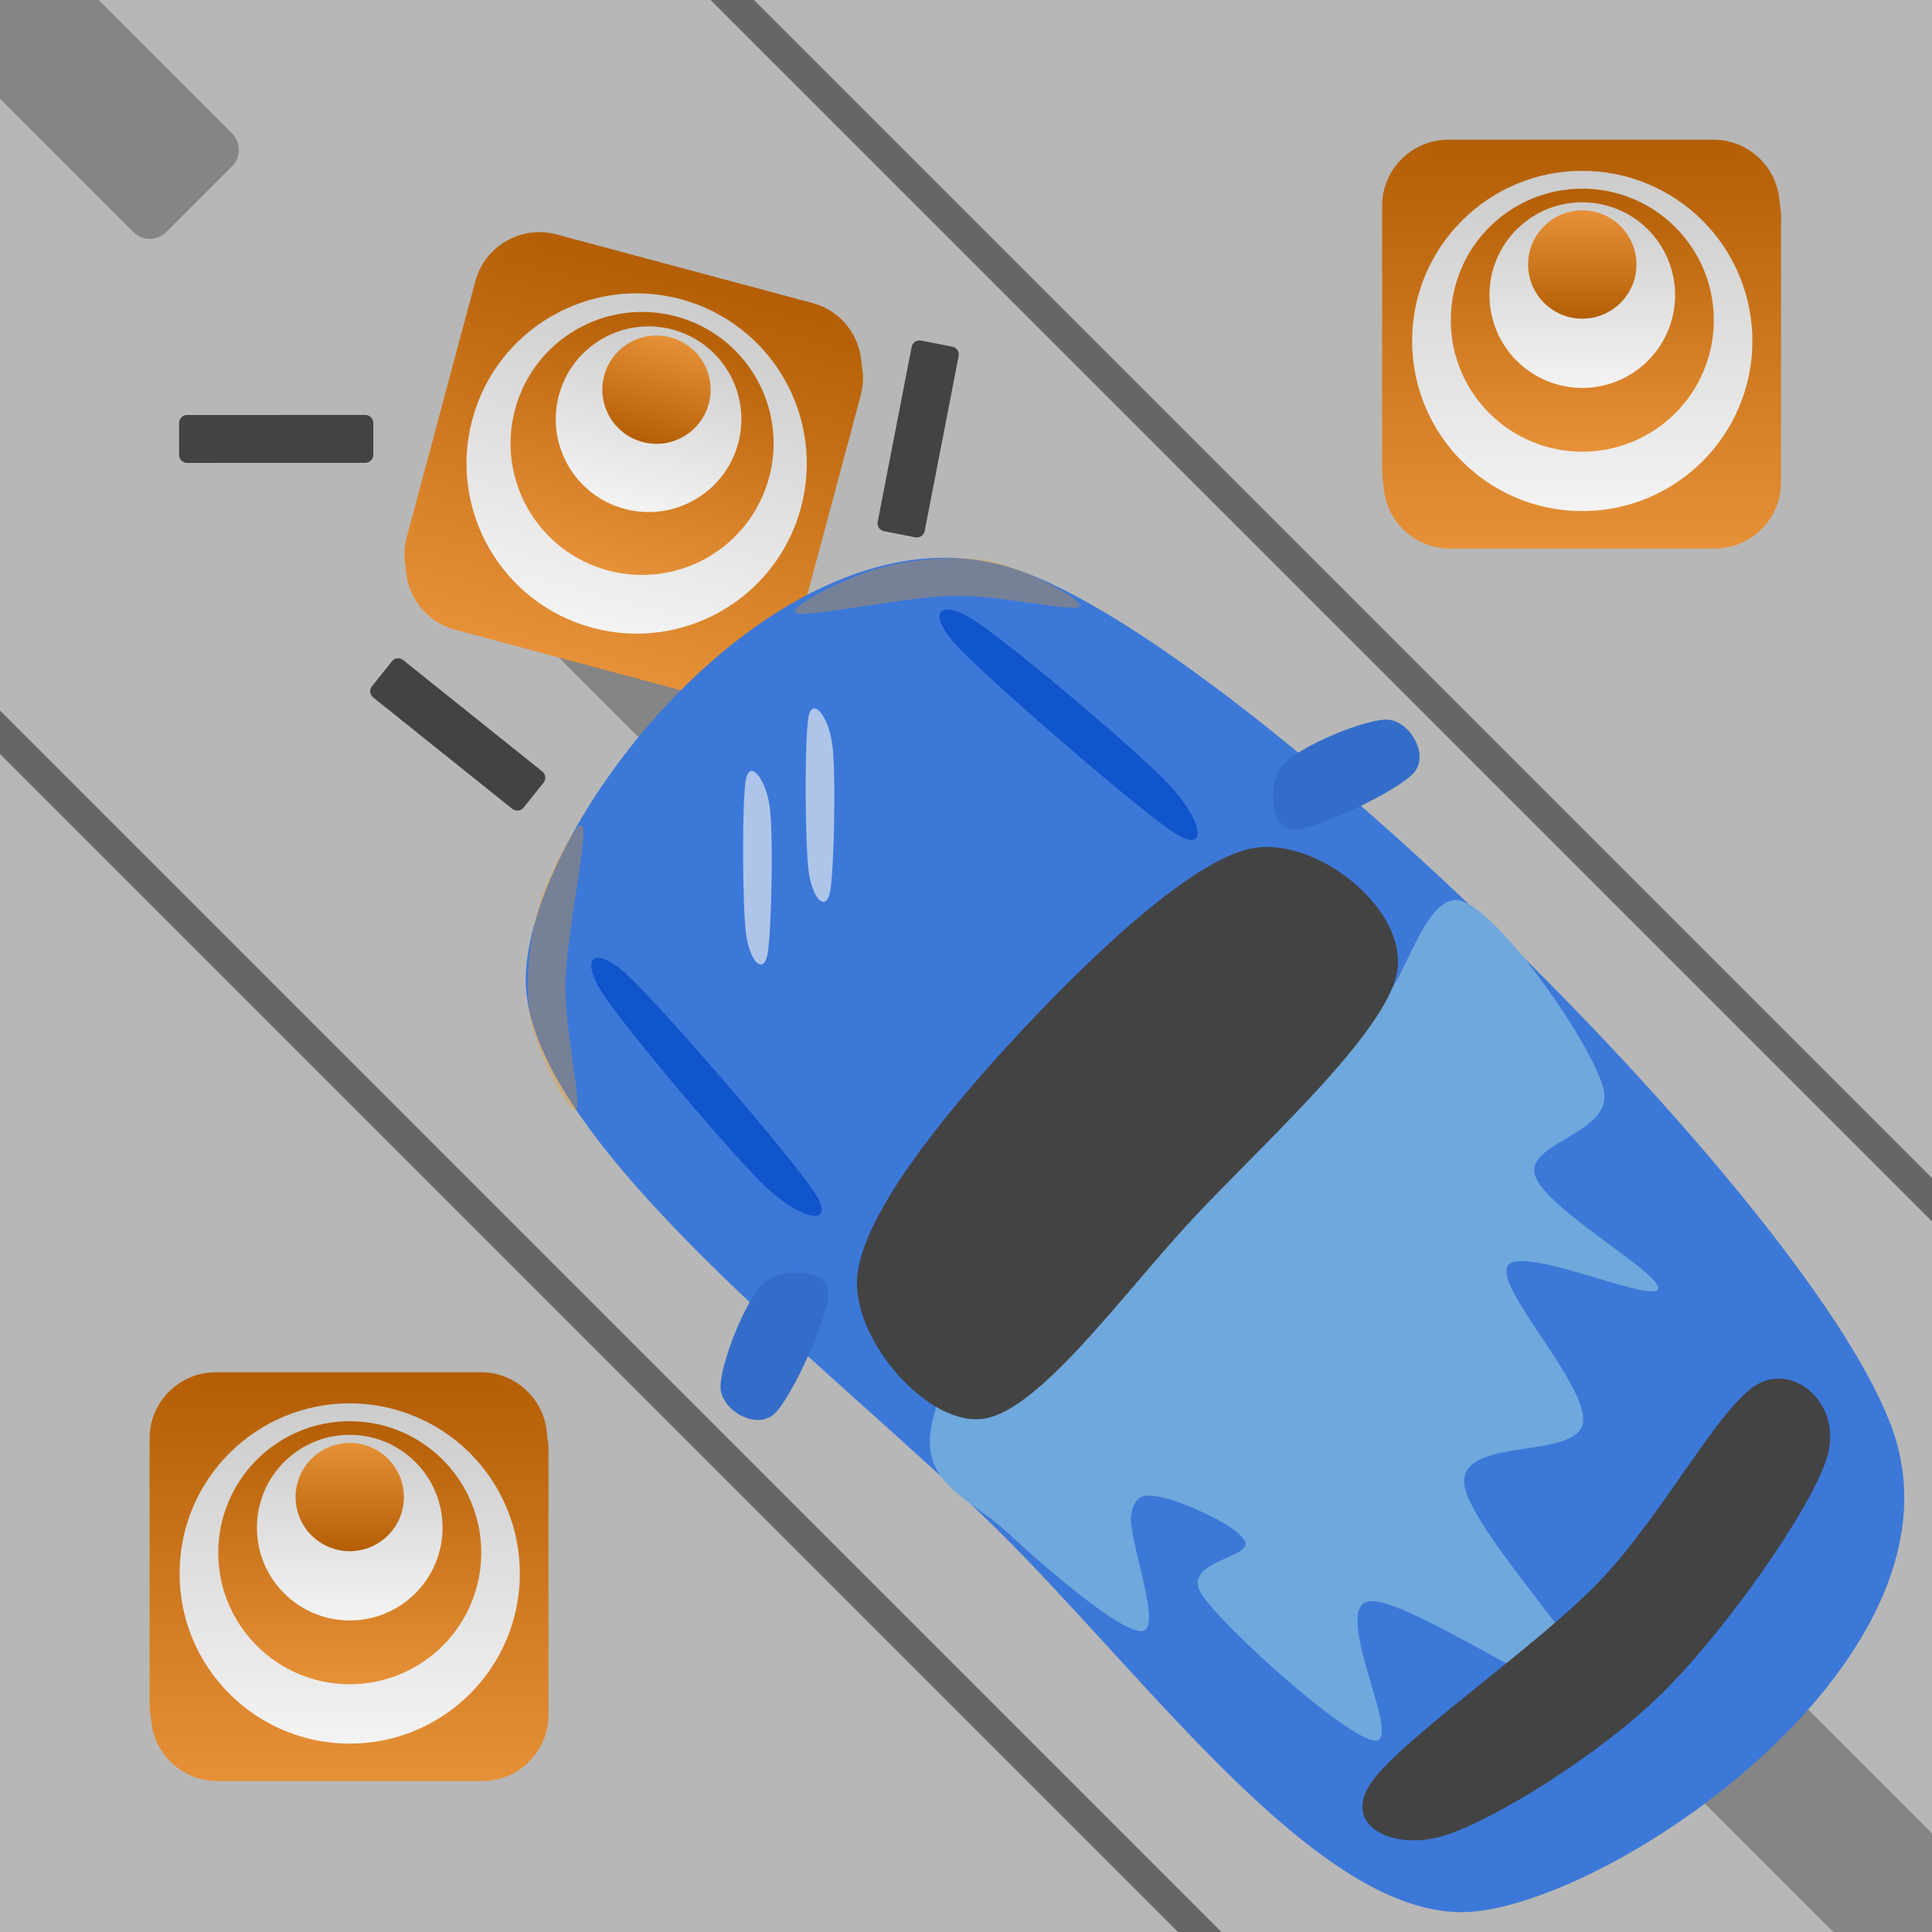 <svg version="1.1" viewBox="0.0 0.0 1024.0 1024.0" fill="none" stroke="none" stroke-linecap="square" stroke-miterlimit="10" xmlns:xlink="http://www.w3.org/1999/xlink" xmlns="http://www.w3.org/2000/svg"><clipPath id="p.0"><path d="m0 0l1024.0 0l0 1024.0l-1024.0 0l0 -1024.0z" clip-rule="nonzero"/></clipPath><g clip-path="url(#p.0)"><path fill="#b7b7b7" d="m0 0l1024.0 0l0 1024.0l-1024.0 0z" fill-rule="evenodd"/><path fill="#858585" d="m277.538 329.801l0 0c-4.811 -4.811 -4.811 -12.61 0 -17.421l34.841 -34.841l0 0c2.31 -2.31 5.443 -3.608 8.711 -3.608c3.267 0 6.4 1.298 8.711 3.608l105.393 105.393c4.811 4.811 4.811 12.61 0 17.421l-34.841 34.841c-4.811 4.811 -12.61 4.811 -17.421 0z" fill-rule="evenodd"/><path fill="#666666" d="m-311.739 87.875l11.505 -11.505l624.398 624.398l-11.505 11.505z" fill-rule="evenodd"/><path fill="#666666" d="m76.37 -300.235l11.505 -11.505l624.398 624.398l-11.505 11.505z" fill-rule="evenodd"/><path fill="#858585" d="m-34.661 17.602l0 0c-4.811 -4.811 -4.811 -12.61 0 -17.421l34.841 -34.841l0 0c2.31 -2.31 5.443 -3.608 8.711 -3.608c3.267 0 6.4 1.298 8.711 3.608l105.393 105.393c4.811 4.811 4.811 12.61 0 17.421l-34.841 34.841c-4.811 4.811 -12.61 4.811 -17.421 0z" fill-rule="evenodd"/><path fill="#858585" d="m901.005 953.267l0 0c-4.811 -4.811 -4.811 -12.61 0 -17.421l34.841 -34.841l0 0c2.31 -2.31 5.444 -3.608 8.711 -3.608c3.267 0 6.4 1.298 8.711 3.608l105.393 105.393c4.811 4.811 4.811 12.61 0 17.421l-34.841 34.841c-4.811 4.811 -12.61 4.811 -17.421 0z" fill-rule="evenodd"/><path fill="#666666" d="m311.727 711.342l11.505 -11.505l624.398 624.398l-11.505 11.505z" fill-rule="evenodd"/><path fill="#666666" d="m699.837 323.232l11.505 -11.505l624.398 624.398l-11.505 11.505z" fill-rule="evenodd"/><path fill="#858585" d="m588.806 641.069l0 0c-4.811 -4.811 -4.811 -12.61 0 -17.421l34.841 -34.841l0 0c2.31 -2.31 5.444 -3.608 8.711 -3.608c3.267 0 6.4 1.298 8.711 3.608l105.393 105.393c4.811 4.811 4.811 12.61 0 17.421l-34.841 34.841c-4.811 4.811 -12.61 4.811 -17.421 0z" fill-rule="evenodd"/><path fill="#346dc9" d="m1626.587 524.544c-9.37 8.507 -23.247 43.813 -22.306 55.177c0.941 11.364 18.58 21.512 27.95 13.005c9.37 -8.507 29.209 -52.681 28.268 -64.045c-0.941 -11.364 -24.543 -12.644 -33.912 -4.138z" fill-rule="evenodd"/><path fill="#346dc9" d="m1897.519 254.22c8.297 -9.557 43.288 -24.216 54.67 -23.528c11.382 0.688 21.921 18.098 13.624 27.655c-8.297 9.557 -52.021 30.374 -63.403 29.686c-11.382 -0.688 -13.188 -24.256 -4.891 -33.813z" fill-rule="evenodd"/><path fill="#3c78d8" d="m1746.917 651.484c-82.548 -81.202 -246.1 -203.284 -244.279 -286.509c1.822 -83.225 136.347 -252.351 255.209 -212.843c118.862 39.509 417.949 333.218 457.963 449.894c40.014 116.676 -139.733 241.92 -217.882 250.163c-78.149 8.243 -168.463 -119.503 -251.012 -200.706z" fill-rule="evenodd"/><path fill="#3c74cf" d="m1750.843 600.672c14.365 -54.336 170.089 -214.222 224.841 -229.836c54.752 -15.614 118.036 81.818 103.671 136.154c-14.365 54.336 -135.109 174.247 -189.861 189.861c-54.752 15.614 -153.016 -41.843 -138.651 -96.179z" fill-rule="evenodd"/><path fill="#1155cc" d="m1542.759 373.468c12.016 18.401 67.222 84.118 85.623 101.392c18.401 17.274 36.798 20.653 24.781 2.252c-12.016 -18.401 -78.48 -95.383 -96.881 -112.657c-18.401 -17.274 -25.54 -9.388 -13.524 9.012z" fill-rule="evenodd"/><path fill="#1155cc" d="m1737.022 179.206c18.401 12.017 84.118 67.222 101.392 85.623c17.274 18.401 20.653 36.798 2.252 24.782c-18.401 -12.017 -95.383 -78.48 -112.657 -96.881c-17.274 -18.401 -9.388 -25.54 9.012 -13.524z" fill-rule="evenodd"/><path fill="#ff9900" fill-opacity="0.297" d="m1505.34 387.87c-3.38 -17.273 -1.126 -40.556 3.38 -57.454c4.506 -16.899 21.216 -50.133 23.657 -43.938c2.441 6.196 -8.449 56.515 -9.012 81.112c-0.563 24.596 8.636 63.087 5.632 66.467c-3.004 3.38 -20.278 -28.913 -23.657 -46.186z" fill-rule="evenodd"/><path fill="#ff9900" fill-opacity="0.297" d="m1745.141 148.069c-17.273 -3.38 -40.556 -1.126 -57.454 3.38c-16.899 4.506 -50.133 21.216 -43.938 23.657c6.196 2.441 56.515 -8.449 81.112 -9.012c24.596 -0.563 63.087 8.636 66.467 5.632c3.38 -3.004 -28.913 -20.278 -46.186 -23.657z" fill-rule="evenodd"/><path fill="#434343" d="m1675.447 521.931c2.253 -32.671 45.627 -85.433 79.987 -122.797c34.36 -37.364 92.565 -95.193 126.174 -101.389c33.609 -6.196 80.924 31.733 75.479 64.215c-5.445 32.482 -72.287 91.812 -108.149 130.678c-35.862 38.866 -78.109 97.638 -107.024 102.52c-28.915 4.882 -68.72 -40.556 -66.467 -73.227z" fill-rule="evenodd"/><path fill="#1155cc" d="m1761.487 611.489c12.016 18.401 67.222 84.118 85.623 101.392c18.401 17.274 36.798 20.653 24.781 2.252c-12.016 -18.401 -78.48 -95.383 -96.881 -112.657c-18.401 -17.274 -25.54 -9.388 -13.524 9.012z" fill-rule="evenodd"/><path fill="#1155cc" d="m1985.111 387.865c18.401 12.017 84.118 67.222 101.392 85.623c17.274 18.401 20.653 36.798 2.252 24.782c-18.401 -12.017 -95.383 -78.48 -112.657 -96.881c-17.274 -18.401 -9.388 -25.54 9.012 -13.524z" fill-rule="evenodd"/><path fill="#434343" d="m1942.445 786.674c13.332 -21.968 85.617 -70.973 119.413 -105.896c33.796 -34.923 63.461 -92.754 83.364 -103.644c19.903 -10.89 44.325 11.481 36.053 38.305c-8.272 26.824 -52.449 89.782 -85.684 122.64c-33.235 32.858 -88.199 66.409 -113.724 74.509c-25.524 8.099 -52.755 -3.945 -39.423 -25.913z" fill-rule="evenodd"/><path fill="#f3f3f3" fill-opacity="0.62" d="m1617.462 341.835c-1.874 -15.197 -2.082 -69.116 0 -79.941c2.082 -10.825 10.616 -0.207 12.49 14.991c1.874 15.197 0.835 65.369 -1.247 76.194c-2.082 10.825 -9.369 3.954 -11.243 -11.243z" fill-rule="evenodd"/><path fill="#f3f3f3" fill-opacity="0.62" d="m1650.109 309.187c-1.874 -15.197 -2.082 -69.116 0 -79.941c2.082 -10.825 10.616 -0.207 12.49 14.991c1.874 15.197 0.835 65.369 -1.247 76.194c-2.082 10.825 -9.369 3.954 -11.243 -11.243z" fill-rule="evenodd"/><g filter="url(#shadowFilter-p.1)"><use xlink:href="#p.1" transform="matrix(1.0 0.0 0.0 1.0 -0.731 -5.955)"/></g><defs><filter id="shadowFilter-p.1" filterUnits="userSpaceOnUse"><feGaussianBlur in="SourceAlpha" stdDeviation="16.0" result="blur"/><feComponentTransfer in="blur" color-interpolation-filters="sRGB"><feFuncR type="linear" slope="0" intercept="0.0"/><feFuncG type="linear" slope="0" intercept="0.0"/><feFuncB type="linear" slope="0" intercept="0.0"/><feFuncA type="linear" slope="0.5" intercept="0"/></feComponentTransfer></filter></defs><g id="p.1"><defs><linearGradient id="p.2" gradientUnits="userSpaceOnUse" gradientTransform="matrix(14.516 0.0 0.0 -14.516 0.0 0.0)" spreadMethod="pad" x1="5.511" y1="-65.03" x2="5.511" y2="-50.513"><stop offset="0.0" stop-color="#e69138"/><stop offset="1.0" stop-color="#b45f06"/></linearGradient></defs><path fill="url(#p.2)" d="m80.0 908.877l0 0c0 19.397 15.725 35.122 35.122 35.122l140.482 0l0 0c9.315 0 18.248 -3.7 24.835 -10.287c6.587 -6.587 10.287 -15.52 10.287 -24.835l0 -140.482c0 -19.397 -15.724 -35.122 -35.122 -35.122l-140.482 0c-19.397 0 -35.122 15.725 -35.122 35.122z" fill-rule="evenodd"/></g><defs><linearGradient id="p.3" gradientUnits="userSpaceOnUse" gradientTransform="matrix(13.429 0.0 0.0 13.429 0.0 0.0)" spreadMethod="pad" x1="7.088" y1="55.387" x2="7.088" y2="68.816"><stop offset="0.0" stop-color="#cccccc"/><stop offset="1.0" stop-color="#f3f3f3"/></linearGradient></defs><path fill="url(#p.3)" d="m95.183 833.985l0 0c0 -49.802 40.372 -90.174 90.174 -90.174l0 0c23.916 0 46.852 9.5 63.763 26.411c16.911 16.911 26.411 39.847 26.411 63.763l0 0c0 49.802 -40.372 90.174 -90.174 90.174l0 0c-49.802 0 -90.174 -40.372 -90.174 -90.174z" fill-rule="evenodd"/><defs><linearGradient id="p.4" gradientUnits="userSpaceOnUse" gradientTransform="matrix(11.807 0.0 0.0 -11.807 0.0 0.0)" spreadMethod="pad" x1="9.797" y1="-75.606" x2="9.797" y2="-63.798"><stop offset="0.0" stop-color="#e69138"/><stop offset="1.0" stop-color="#b45f06"/></linearGradient></defs><path fill="url(#p.4)" d="m115.679 822.982l0 0c0 38.497 31.208 69.704 69.704 69.704l0 0c18.487 0 36.216 -7.344 49.288 -20.416c13.072 -13.072 20.416 -30.802 20.416 -49.288l0 0c0 -38.497 -31.208 -69.704 -69.704 -69.704l0 0c-38.497 0 -69.704 31.208 -69.704 69.704z" fill-rule="evenodd"/><defs><linearGradient id="p.5" gradientUnits="userSpaceOnUse" gradientTransform="matrix(9.919 0.0 0.0 9.919 0.0 0.0)" spreadMethod="pad" x1="13.728" y1="76.667" x2="13.728" y2="86.586"><stop offset="0.0" stop-color="#cccccc"/><stop offset="1.0" stop-color="#f3f3f3"/></linearGradient></defs><path fill="url(#p.5)" d="m136.175 809.681l0 0c0 -27.17 22.026 -49.196 49.196 -49.196l0 0c13.048 0 25.561 5.183 34.787 14.409c9.226 9.226 14.409 21.739 14.409 34.787l0 0c0 27.17 -22.026 49.196 -49.196 49.196l0 0c-27.17 0 -49.196 -22.026 -49.196 -49.196z" fill-rule="evenodd"/><defs><linearGradient id="p.6" gradientUnits="userSpaceOnUse" gradientTransform="matrix(7.576 0.0 0.0 7.576 0.0 0.0)" spreadMethod="pad" x1="20.679" y1="100.94" x2="20.679" y2="108.517"><stop offset="0.0" stop-color="#e69138"/><stop offset="1.0" stop-color="#b45f06"/></linearGradient></defs><path fill="url(#p.6)" d="m156.67 793.469l0 0c0 -15.851 12.85 -28.701 28.701 -28.701l0 0c7.612 0 14.912 3.024 20.295 8.406c5.382 5.383 8.406 12.683 8.406 20.295l0 0c0 15.851 -12.85 28.701 -28.701 28.701l0 0c-15.851 0 -28.701 -12.85 -28.701 -28.701z" fill-rule="evenodd"/><g filter="url(#shadowFilter-p.7)"><use xlink:href="#p.7" transform="matrix(1.0 0.0 0.0 1.0 -0.731 -5.955)"/></g><defs><filter id="shadowFilter-p.7" filterUnits="userSpaceOnUse"><feGaussianBlur in="SourceAlpha" stdDeviation="16.0" result="blur"/><feComponentTransfer in="blur" color-interpolation-filters="sRGB"><feFuncR type="linear" slope="0" intercept="0.0"/><feFuncG type="linear" slope="0" intercept="0.0"/><feFuncB type="linear" slope="0" intercept="0.0"/><feFuncA type="linear" slope="0.5" intercept="0"/></feComponentTransfer></filter></defs><g id="p.7"><defs><linearGradient id="p.8" gradientUnits="userSpaceOnUse" gradientTransform="matrix(14.516 0.0 0.0 -14.516 0.0 0.0)" spreadMethod="pad" x1="50.513" y1="-20.027" x2="50.513" y2="-5.511"><stop offset="0.0" stop-color="#e69138"/><stop offset="1.0" stop-color="#b45f06"/></linearGradient></defs><path fill="url(#p.8)" d="m733.273 255.604l0 0c0 19.397 15.725 35.122 35.122 35.122l140.482 0l0 0c9.315 0 18.248 -3.7 24.835 -10.287c6.587 -6.587 10.287 -15.52 10.287 -24.835l0 -140.482c0 -19.397 -15.724 -35.122 -35.122 -35.122l-140.482 0c-19.397 0 -35.122 15.725 -35.122 35.122z" fill-rule="evenodd"/></g><defs><linearGradient id="p.9" gradientUnits="userSpaceOnUse" gradientTransform="matrix(13.429 0.0 0.0 13.429 0.0 0.0)" spreadMethod="pad" x1="55.733" y1="6.742" x2="55.733" y2="20.171"><stop offset="0.0" stop-color="#cccccc"/><stop offset="1.0" stop-color="#f3f3f3"/></linearGradient></defs><path fill="url(#p.9)" d="m748.456 180.712l0 0c0 -49.802 40.372 -90.174 90.174 -90.174l0 0c23.916 0 46.852 9.5 63.763 26.411c16.911 16.911 26.411 39.847 26.411 63.763l0 0c0 49.802 -40.372 90.174 -90.174 90.174l0 0c-49.802 0 -90.174 -40.372 -90.174 -90.174z" fill-rule="evenodd"/><defs><linearGradient id="p.10" gradientUnits="userSpaceOnUse" gradientTransform="matrix(11.807 0.0 0.0 -11.807 0.0 0.0)" spreadMethod="pad" x1="65.126" y1="-20.277" x2="65.126" y2="-8.47"><stop offset="0.0" stop-color="#e69138"/><stop offset="1.0" stop-color="#b45f06"/></linearGradient></defs><path fill="url(#p.10)" d="m768.952 169.709l0 0c0 38.497 31.208 69.704 69.704 69.704l0 0c18.487 0 36.216 -7.344 49.288 -20.416c13.072 -13.072 20.416 -30.802 20.416 -49.288l0 0c0 -38.497 -31.208 -69.704 -69.704 -69.704l0 0c-38.497 0 -69.704 31.208 -69.704 69.704z" fill-rule="evenodd"/><defs><linearGradient id="p.11" gradientUnits="userSpaceOnUse" gradientTransform="matrix(9.919 0.0 0.0 9.919 0.0 0.0)" spreadMethod="pad" x1="79.587" y1="10.808" x2="79.587" y2="20.728"><stop offset="0.0" stop-color="#cccccc"/><stop offset="1.0" stop-color="#f3f3f3"/></linearGradient></defs><path fill="url(#p.11)" d="m789.448 156.408l0 0c0 -27.17 22.026 -49.196 49.196 -49.196l0 0c13.048 0 25.561 5.183 34.787 14.409c9.226 9.226 14.409 21.739 14.409 34.787l0 0c0 27.17 -22.026 49.196 -49.196 49.196l0 0c-27.17 0 -49.196 -22.026 -49.196 -49.196z" fill-rule="evenodd"/><defs><linearGradient id="p.12" gradientUnits="userSpaceOnUse" gradientTransform="matrix(7.576 0.0 0.0 7.576 0.0 0.0)" spreadMethod="pad" x1="106.903" y1="14.716" x2="106.903" y2="22.292"><stop offset="0.0" stop-color="#e69138"/><stop offset="1.0" stop-color="#b45f06"/></linearGradient></defs><path fill="url(#p.12)" d="m809.943 140.196l0 0c0 -15.851 12.85 -28.701 28.701 -28.701l0 0c7.612 0 14.912 3.024 20.295 8.406c5.383 5.382 8.406 12.683 8.406 20.295l0 0c0 15.851 -12.85 28.701 -28.701 28.701l0 0c-15.851 0 -28.701 -12.85 -28.701 -28.701z" fill-rule="evenodd"/><g filter="url(#shadowFilter-p.13)"><use xlink:href="#p.13" transform="matrix(1.0 0.0 0.0 1.0 -0.731 -5.955)"/></g><defs><filter id="shadowFilter-p.13" filterUnits="userSpaceOnUse"><feGaussianBlur in="SourceAlpha" stdDeviation="16.0" result="blur"/><feComponentTransfer in="blur" color-interpolation-filters="sRGB"><feFuncR type="linear" slope="0" intercept="0.0"/><feFuncG type="linear" slope="0" intercept="0.0"/><feFuncB type="linear" slope="0" intercept="0.0"/><feFuncA type="linear" slope="0.5" intercept="0"/></feComponentTransfer></filter></defs><g id="p.13"><defs><linearGradient id="p.14" gradientUnits="userSpaceOnUse" gradientTransform="matrix(14.267 3.824 3.824 -14.267 0.0 0.0)" spreadMethod="pad" x1="19.24" y1="-17.599" x2="19.24" y2="-3.332"><stop offset="0.0" stop-color="#e69138"/><stop offset="1.0" stop-color="#b45f06"/></linearGradient></defs><path fill="url(#p.14)" d="m216.296 290.726l0 0c-5.021 18.736 6.096 37.994 24.832 43.016l135.691 36.367l0 0c8.997 2.411 18.584 1.15 26.651 -3.507c8.067 -4.657 13.954 -12.328 16.365 -21.325l36.367 -135.691c5.021 -18.736 -6.096 -37.994 -24.832 -43.016l-135.691 -36.367c-18.736 -5.021 -37.994 6.096 -43.016 24.832z" fill-rule="evenodd"/></g><defs><linearGradient id="p.15" gradientUnits="userSpaceOnUse" gradientTransform="matrix(13.198 3.537 -3.537 13.198 0.0 0.0)" spreadMethod="pad" x1="21.909" y1="4.373" x2="21.909" y2="17.572"><stop offset="0.0" stop-color="#cccccc"/><stop offset="1.0" stop-color="#f3f3f3"/></linearGradient></defs><path fill="url(#p.15)" d="m250.35 222.318l0 0c12.892 -48.103 62.339 -76.647 110.442 -63.755l0 0c23.1 6.191 42.794 21.305 54.751 42.017c11.956 20.712 15.195 45.325 9.004 68.425l0 0c-12.892 48.103 -62.339 76.647 -110.442 63.755l0 0c-48.103 -12.892 -76.647 -62.339 -63.755 -110.442z" fill-rule="evenodd"/><defs><linearGradient id="p.16" gradientUnits="userSpaceOnUse" gradientTransform="matrix(11.604 3.11 3.11 -11.604 0.0 0.0)" spreadMethod="pad" x1="26.625" y1="-17.366" x2="26.625" y2="-5.762"><stop offset="0.0" stop-color="#e69138"/><stop offset="1.0" stop-color="#b45f06"/></linearGradient></defs><path fill="url(#p.16)" d="m272.994 216.996l0 0c-9.966 37.183 12.099 75.405 49.282 85.371l0 0c17.856 4.786 36.882 2.282 52.892 -6.96c16.01 -9.242 27.693 -24.466 32.479 -42.322l0 0c9.966 -37.183 -12.099 -75.405 -49.282 -85.371l0 0c-37.183 -9.966 -75.405 12.099 -85.371 49.282z" fill-rule="evenodd"/><defs><linearGradient id="p.17" gradientUnits="userSpaceOnUse" gradientTransform="matrix(9.749 2.613 -2.613 9.749 0.0 0.0)" spreadMethod="pad" x1="33.723" y1="7.573" x2="33.723" y2="17.322"><stop offset="0.0" stop-color="#cccccc"/><stop offset="1.0" stop-color="#f3f3f3"/></linearGradient></defs><path fill="url(#p.17)" d="m296.234 209.454l0 0c7.034 -26.244 34.01 -41.816 60.254 -34.783l0 0c12.603 3.378 23.347 11.623 29.87 22.923c6.523 11.3 8.29 24.728 4.912 37.331l0 0c-7.034 26.244 -34.01 41.816 -60.254 34.783l0 0c-26.244 -7.034 -41.816 -34.01 -34.783 -60.254z" fill-rule="evenodd"/><defs><linearGradient id="p.18" gradientUnits="userSpaceOnUse" gradientTransform="matrix(7.446 1.996 -1.996 7.446 0.0 0.0)" spreadMethod="pad" x1="46.81" y1="10.47" x2="46.81" y2="17.916"><stop offset="0.0" stop-color="#e69138"/><stop offset="1.0" stop-color="#b45f06"/></linearGradient></defs><path fill="url(#p.18)" d="m320.228 199.101l0 0c4.103 -15.31 19.841 -24.396 35.152 -20.292l0 0c7.352 1.971 13.621 6.781 17.426 13.373c3.806 6.592 4.836 14.426 2.866 21.779l0 0c-4.103 15.31 -19.841 24.396 -35.152 20.292l0 0c-15.31 -4.103 -24.396 -19.841 -20.292 -35.152z" fill-rule="evenodd"/><path fill="#3c78d8" d="m526.923 809.113c-83.896 -82.528 -250.118 -206.603 -248.267 -291.187c1.852 -84.584 138.573 -256.471 259.376 -216.318c120.803 40.154 424.773 338.658 465.44 457.239c40.667 118.581 -142.014 245.87 -221.439 254.247c-79.425 8.377 -171.214 -121.454 -255.11 -203.982z" fill-rule="evenodd"/><path fill="#6fa8dc" d="m493.146 759.324c3.426 -28.008 32.644 -80.196 61.661 -114.855c29.017 -34.658 83.826 -75.364 112.44 -93.096c28.614 -17.732 41.308 -1.005 59.242 -13.297c17.934 -12.292 27.807 -66.902 48.36 -60.455c20.553 6.447 68.509 74.959 74.957 99.139c6.448 24.181 -41.105 28.213 -36.269 45.945c4.836 17.732 67.704 52.387 65.285 60.447c-2.418 8.06 -73.146 -23.977 -79.795 -12.087c-6.65 11.889 43.726 64.281 39.898 83.424c-3.829 19.142 -64.281 7.05 -62.87 31.431c1.411 24.381 79.799 104.377 71.337 114.855c-8.463 10.478 -102.365 -55.612 -122.112 -51.985c-19.747 3.627 18.339 74.353 3.628 73.748c-14.71 -0.605 -80.404 -59.846 -91.89 -77.376c-11.486 -17.53 26.159 -19.303 22.976 -27.807c-3.183 -8.503 -32 -20.797 -42.075 -23.214c-10.075 -2.418 -16.321 -3.019 -18.376 8.708c-2.055 11.728 16.925 60.045 6.044 61.657c-10.882 1.611 -52.593 -34.458 -71.333 -51.989c-18.74 -17.531 -44.533 -25.186 -41.107 -53.194z" fill-rule="evenodd"/><path fill="#346dc9" d="m404.628 680.101c-9.523 8.645 -23.626 44.529 -22.67 56.078c0.956 11.549 18.884 21.863 28.406 13.218c9.523 -8.645 29.686 -53.541 28.73 -65.09c-0.956 -11.549 -24.943 -12.851 -34.466 -4.206z" fill-rule="evenodd"/><path fill="#346dc9" d="m679.983 405.364c8.432 -9.713 43.994 -24.611 55.563 -23.912c11.568 0.699 22.279 18.394 13.847 28.107c-8.432 9.713 -52.87 30.87 -64.438 30.171c-11.568 -0.699 -13.403 -24.653 -4.971 -34.365z" fill-rule="evenodd"/><path fill="#1155cc" d="m319.431 526.558c12.213 18.701 68.32 85.491 87.021 103.047c18.701 17.556 37.399 20.99 25.186 2.289c-12.213 -18.701 -79.761 -96.94 -98.462 -114.496c-18.701 -17.556 -25.957 -9.542 -13.745 9.16z" fill-rule="evenodd"/><path fill="#1155cc" d="m516.865 329.124c18.701 12.213 85.491 68.32 103.047 87.021c17.556 18.701 20.99 37.399 2.289 25.186c-18.701 -12.213 -96.94 -79.761 -114.496 -98.462c-17.556 -18.701 -9.542 -25.957 9.16 -13.745z" fill-rule="evenodd"/><path fill="#ff9900" fill-opacity="0.297" d="m281.401 541.196c-3.435 -17.555 -1.145 -41.218 3.435 -58.393c4.58 -17.175 21.563 -50.952 24.043 -44.655c2.481 6.297 -8.587 57.438 -9.16 82.436c-0.573 24.998 8.777 64.117 5.724 67.552c-3.053 3.435 -20.609 -29.385 -24.043 -46.94z" fill-rule="evenodd"/><path fill="#ff9900" fill-opacity="0.297" d="m525.118 297.479c-17.556 -3.435 -41.218 -1.145 -58.393 3.435c-17.175 4.58 -50.952 21.563 -44.655 24.043c6.297 2.481 57.438 -8.587 82.436 -9.16c24.998 -0.573 64.117 8.777 67.552 5.724c3.435 -3.053 -29.385 -20.609 -46.94 -24.043z" fill-rule="evenodd"/><path fill="#434343" d="m454.286 677.445c2.29 -33.204 46.372 -86.827 81.293 -124.802c34.921 -37.974 94.076 -96.747 128.234 -103.044c34.158 -6.297 82.245 32.251 76.712 65.263c-5.534 33.012 -73.467 93.311 -109.914 132.812c-36.448 39.501 -79.384 99.232 -108.772 104.194c-29.387 4.962 -69.842 -41.219 -67.552 -74.423z" fill-rule="evenodd"/><path fill="#434343" d="m725.643 946.51c13.549 -22.327 87.015 -72.131 121.363 -107.625c34.348 -35.494 64.498 -94.269 84.725 -105.336c20.228 -11.068 45.049 11.668 36.642 38.93c-8.407 27.262 -53.306 91.248 -87.083 124.642c-33.777 33.395 -89.639 67.494 -115.581 75.725c-25.941 8.232 -53.616 -4.009 -40.067 -26.336z" fill-rule="evenodd"/><path fill="#f3f3f3" fill-opacity="0.62" d="m395.354 494.408c-1.904 -15.446 -2.116 -70.245 0 -81.247c2.116 -11.002 10.789 -0.21 12.694 15.236c1.904 15.446 0.849 66.436 -1.267 77.438c-2.116 11.002 -9.522 4.019 -11.427 -11.427z" fill-rule="evenodd"/><path fill="#f3f3f3" fill-opacity="0.62" d="m428.534 461.228c-1.904 -15.446 -2.116 -70.245 0 -81.247c2.116 -11.002 10.789 -0.21 12.694 15.236c1.904 15.446 0.849 66.436 -1.267 77.438c-2.116 11.002 -9.522 4.019 -11.427 -11.427z" fill-rule="evenodd"/><path fill="#434343" d="m207.734 350.509l0 0c1.461 -1.824 4.124 -2.118 5.948 -0.657l73.741 59.057c0.876 0.701 1.437 1.722 1.56 2.837c0.123 1.115 -0.202 2.234 -0.904 3.109l-10.583 13.207c-1.461 1.824 -4.124 2.118 -5.948 0.657l-73.741 -59.057c-1.824 -1.461 -2.118 -4.123 -0.657 -5.947z" fill-rule="evenodd"/><path fill="#434343" d="m504.763 183.736l0 0c2.293 0.446 3.791 2.668 3.346 4.961l-18.009 92.734c-0.214 1.101 -0.857 2.072 -1.786 2.7c-0.93 0.627 -2.071 0.859 -3.172 0.645l-16.609 -3.234c-2.293 -0.446 -3.791 -2.668 -3.346 -4.961l18.009 -92.734c0.445 -2.293 2.666 -3.791 4.959 -3.344z" fill-rule="evenodd"/><path fill="#434343" d="m94.927 224.188l0 0c0 -2.337 1.894 -4.232 4.231 -4.232l94.467 -0.029c1.122 -3.3569336E-4 2.198 0.445 2.992 1.238c0.793 0.793 1.239 1.869 1.239 2.991l0 16.924c0 2.337 -1.894 4.232 -4.231 4.232l-94.467 0.029c-2.337 7.171631E-4 -4.231 -1.893 -4.231 -4.23z" fill-rule="evenodd"/></g></svg>